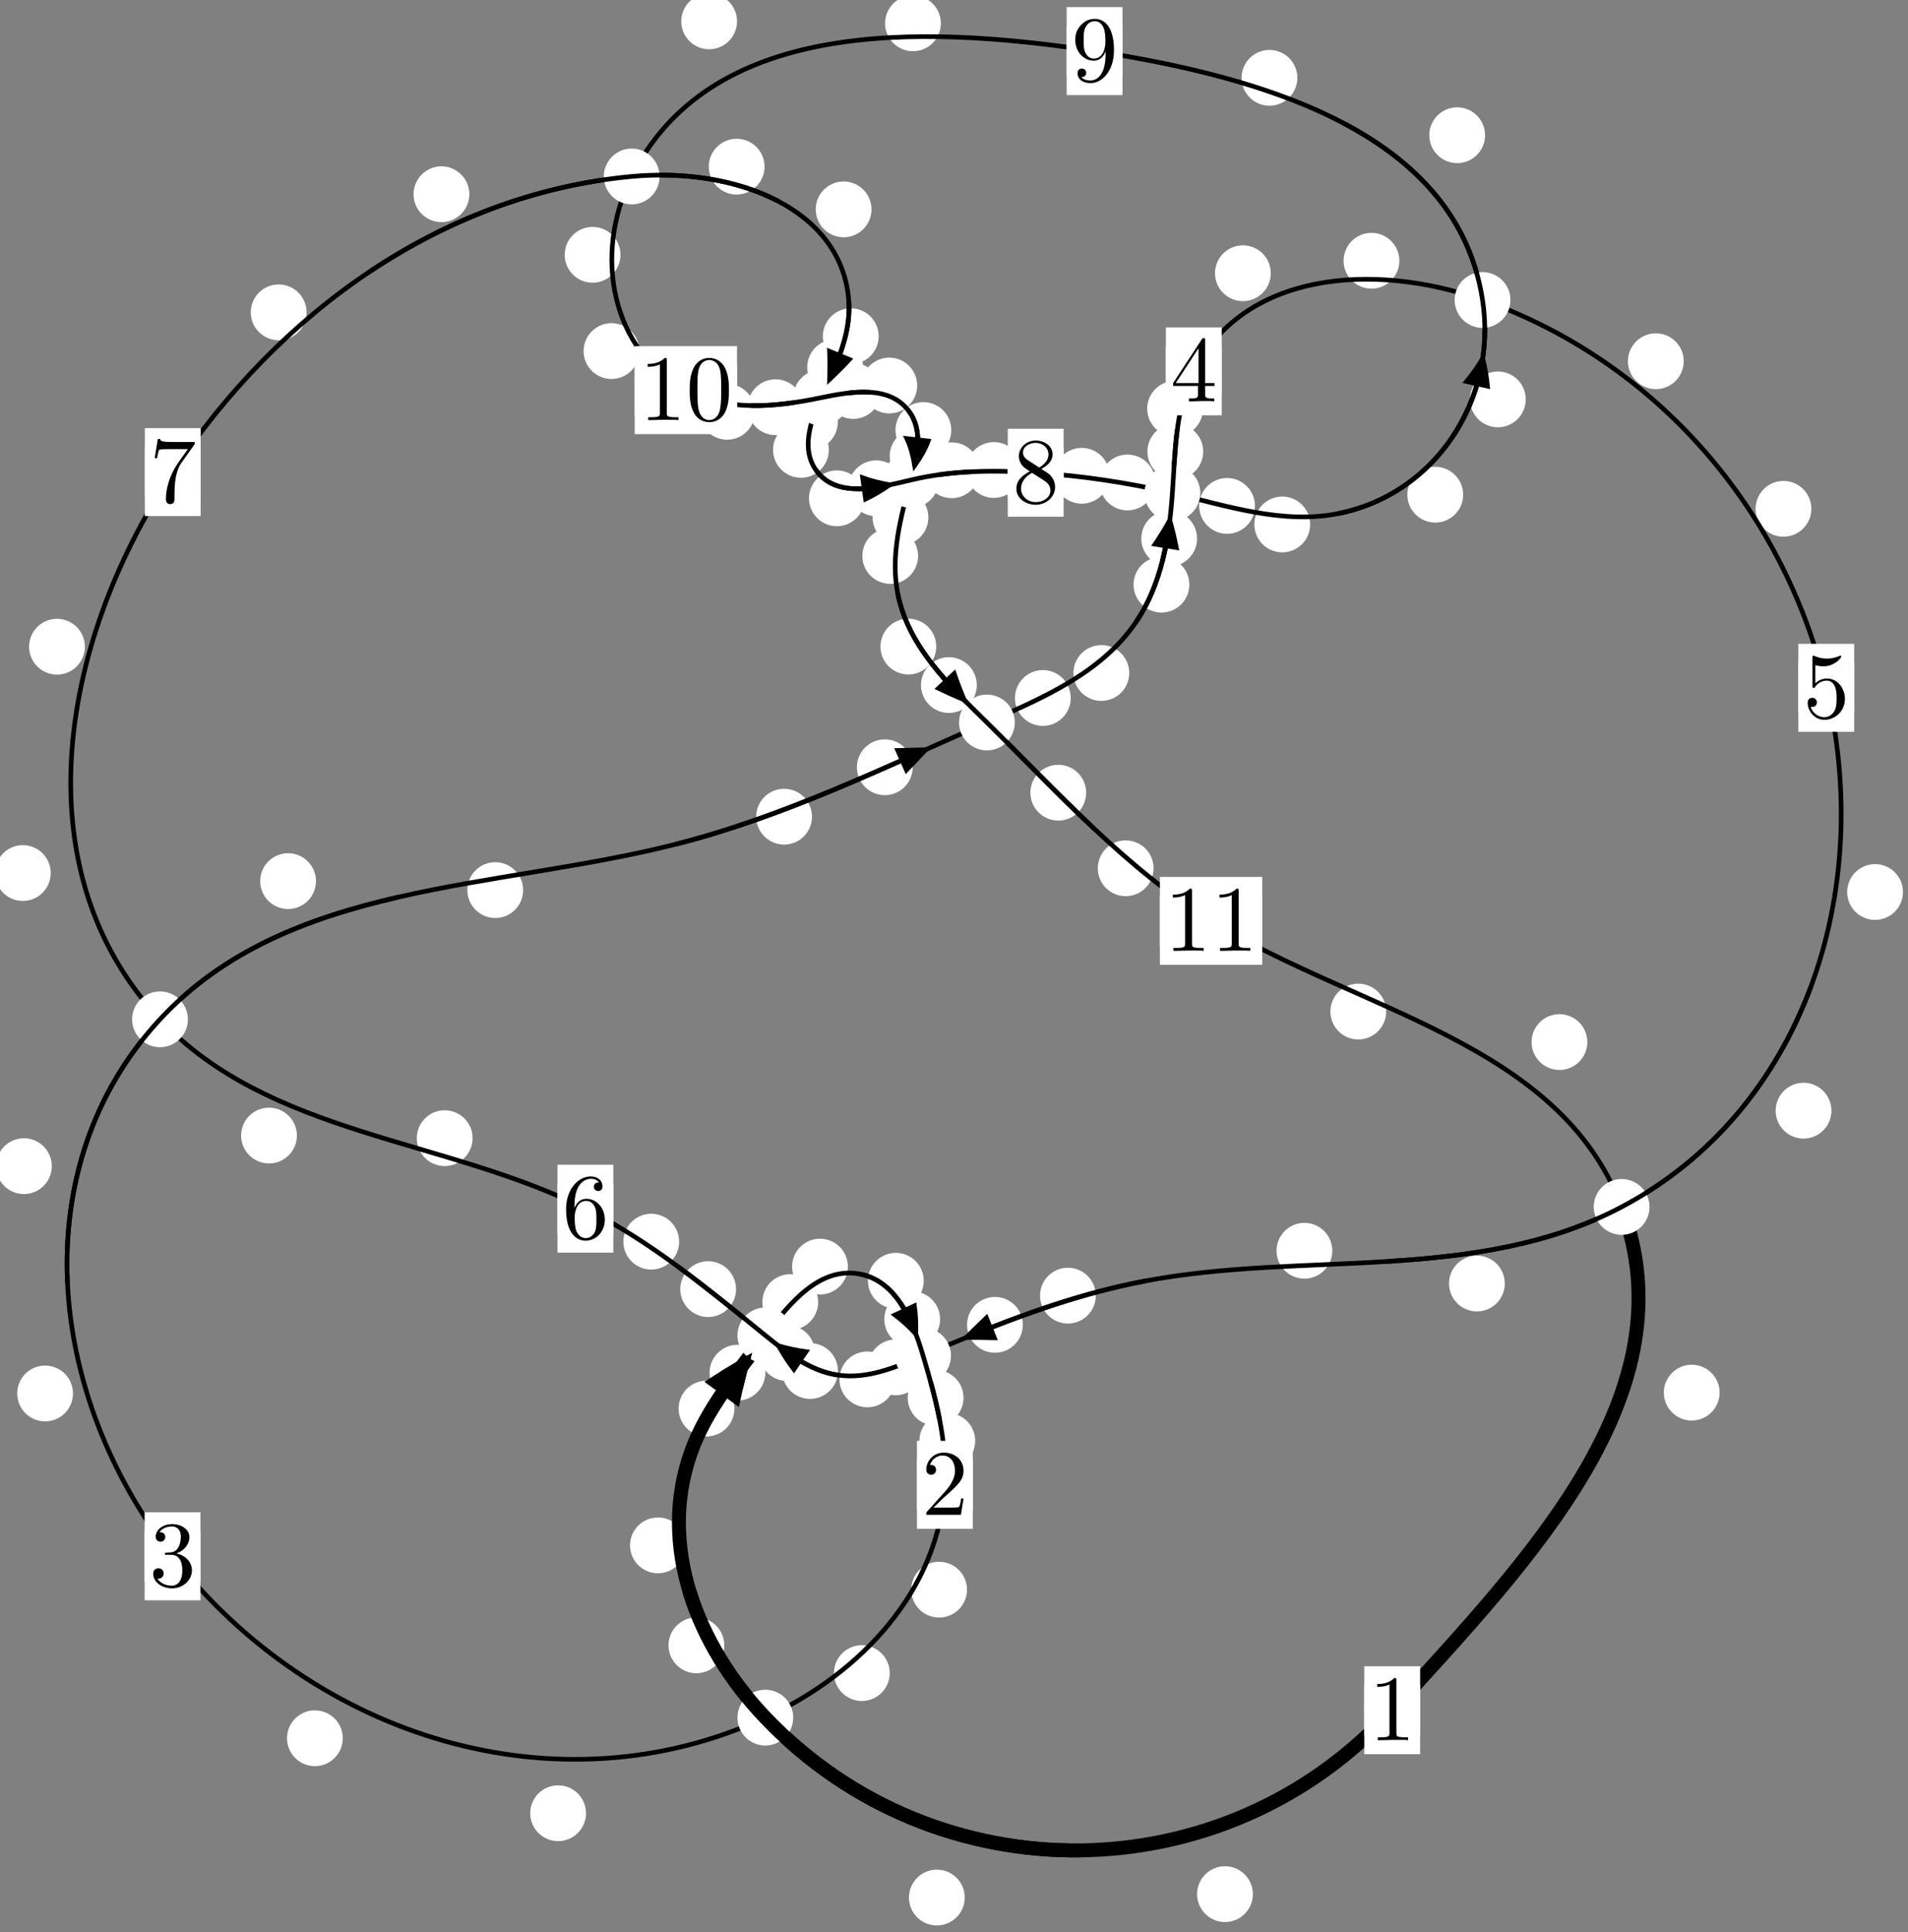 <?xml version="1.0"?>
<!-- Created by MetaPost 1.999 on 2021.07.06:0015 -->
<svg version="1.1" xmlns="http://www.w3.org/2000/svg" xmlns:xlink="http://www.w3.org/1999/xlink" width="204.429" height="206.963" viewBox="0 0 204.429 206.963">
<rect x="0" y="0" width="204.429" height="206.963" fill="#808080" stroke="none"/>
<!-- Original BoundingBox: -82.540497 -22.262283 121.888870 184.700928 -->
  <defs>
    <g transform="scale(0.01,0.01)" id="GLYPHcmr10_48">
      <path style="fill-rule: evenodd;" d="M460 -320C460 -400,455 -480,420 -554C374 -650,292 -666,250 -666C190 -666,117 -640,76 -547C44 -478,39 -400,39 -320C39 -245,43 -155,84 -79C127 2,200 22,249 22C303 22,379 1,423 -94C455 -163,460 -241,460 -320M249 -0C210 -0,151 -25,133 -121C122 -181,122 -273,122 -332C122 -396,122 -462,130 -516C149 -635,224 -644,249 -644C282 -644,348 -626,367 -527C377 -471,377 -395,377 -332C377 -257,377 -189,366 -125C351 -30,294 -0,249 -0"></path>
    </g>
    <g transform="scale(0.01,0.01)" id="GLYPHcmr10_49">
      <path style="fill-rule: evenodd;" d="M294 -640C294 -664,294 -666,271 -666C209 -602,121 -602,89 -602L89 -571C109 -571,168 -571,220 -597L220 -79C220 -43,217 -31,127 -31L95 -31L95 -0L257 -0L130 -3L217 -3L257 -3L297 -3L384 -3L419 -0L419 -31L387 -31C297 -31,294 -42,294 -79"></path>
    </g>
    <g transform="scale(0.01,0.01)" id="GLYPHcmr10_50">
      <path style="fill-rule: evenodd;" d="M127 -77L233 -180C389 -318,449 -372,449 -472C449 -586,359 -666,237 -666C124 -666,50 -574,50 -485C50 -429,100 -429,103 -429C120 -429,155 -441,155 -482C155 -508,137 -534,102 -534C94 -534,92 -534,89 -533C112 -598,166 -635,224 -635C315 -635,358 -554,358 -472C358 -392,308 -313,253 -251L61 -37C50 -26,50 -24,50 -0L421 -0L449 -174L424 -174C419 -144,412 -100,402 -85C395 -77,329 -77,307 -77"></path>
    </g>
    <g transform="scale(0.01,0.01)" id="GLYPHcmr10_51">
      <path style="fill-rule: evenodd;" d="M290 -352C372 -379,430 -449,430 -528C430 -610,342 -666,246 -666C145 -666,69 -606,69 -530C69 -497,91 -478,120 -478C151 -478,171 -500,171 -529C171 -579,124 -579,109 -579C140 -628,206 -641,242 -641C283 -641,338 -619,338 -529C338 -517,336 -459,310 -415C280 -367,246 -364,221 -363C213 -362,189 -360,182 -360C174 -359,167 -358,167 -348C167 -337,174 -337,191 -337L235 -337C317 -337,354 -269,354 -171C354 -35,285 -6,241 -6C198 -6,123 -23,88 -82C123 -77,154 -99,154 -137C154 -173,127 -193,98 -193C74 -193,42 -179,42 -135C42 -44,135 22,244 22C366 22,457 -69,457 -171C457 -253,394 -331,290 -352"></path>
    </g>
    <g transform="scale(0.01,0.01)" id="GLYPHcmr10_52">
      <path style="fill-rule: evenodd;" d="M294 -165L294 -78C294 -42,292 -31,218 -31L197 -31L197 -0L332 -0L238 -3L290 -3L332 -3L374 -3L427 -3L468 -0L468 -31L447 -31C373 -31,371 -42,371 -78L371 -165L471 -165L471 -196L371 -196L371 -651C371 -671,371 -677,355 -677C346 -677,343 -677,335 -665L28 -196L28 -165M300 -196L56 -196L300 -569"></path>
    </g>
    <g transform="scale(0.01,0.01)" id="GLYPHcmr10_53">
      <path style="fill-rule: evenodd;" d="M449 -201C449 -320,367 -420,259 -420C211 -420,168 -404,132 -369L132 -564C152 -558,185 -551,217 -551C340 -551,410 -642,410 -655C410 -661,407 -666,400 -666C399 -666,397 -666,392 -663C372 -654,323 -634,256 -634C216 -634,170 -641,123 -662C115 -665,113 -665,111 -665C101 -665,101 -657,101 -641L101 -345C101 -327,101 -319,115 -319C122 -319,124 -322,128 -328C139 -344,176 -398,257 -398C309 -398,334 -352,342 -334C358 -297,360 -258,360 -208C360 -173,360 -113,336 -71C312 -32,275 -6,229 -6C156 -6,99 -59,82 -118C85 -117,88 -116,99 -116C132 -116,149 -141,149 -165C149 -189,132 -214,99 -214C85 -214,50 -207,50 -161C50 -75,119 22,231 22C347 22,449 -74,449 -201"></path>
    </g>
    <g transform="scale(0.01,0.01)" id="GLYPHcmr10_54">
      <path style="fill-rule: evenodd;" d="M132 -328L132 -352C132 -605,256 -641,307 -641C331 -641,373 -635,395 -601C380 -601,340 -601,340 -556C340 -525,364 -510,386 -510C402 -510,432 -519,432 -558C432 -618,388 -666,305 -666C177 -666,42 -537,42 -316C42 -49,158 22,251 22C362 22,457 -72,457 -204C457 -331,368 -427,257 -427C189 -427,152 -376,132 -328M251 -6C188 -6,158 -66,152 -81C134 -128,134 -208,134 -226C134 -304,166 -404,256 -404C272 -404,318 -404,349 -342C367 -305,367 -254,367 -205C367 -157,367 -107,350 -71C320 -11,274 -6,251 -6"></path>
    </g>
    <g transform="scale(0.01,0.01)" id="GLYPHcmr10_55">
      <path style="fill-rule: evenodd;" d="M476 -609C485 -621,485 -623,485 -644L242 -644C120 -644,118 -657,114 -676L89 -676L56 -470L81 -470C84 -486,93 -549,106 -561C113 -567,191 -567,204 -567L411 -567C400 -551,321 -442,299 -409C209 -274,176 -135,176 -33C176 -23,176 22,222 22C268 22,268 -23,268 -33L268 -84C268 -139,271 -194,279 -248C283 -271,297 -357,341 -419"></path>
    </g>
    <g transform="scale(0.01,0.01)" id="GLYPHcmr10_56">
      <path style="fill-rule: evenodd;" d="M163 -457C117 -487,113 -521,113 -538C113 -599,178 -641,249 -641C322 -641,386 -589,386 -517C386 -460,347 -412,287 -377M309 -362C381 -399,430 -451,430 -517C430 -609,341 -666,250 -666C150 -666,69 -592,69 -499C69 -481,71 -436,113 -389C124 -377,161 -352,186 -335C128 -306,42 -250,42 -151C42 -45,144 22,249 22C362 22,457 -61,457 -168C457 -204,446 -249,408 -291C389 -312,373 -322,309 -362M209 -320L332 -242C360 -223,407 -193,407 -132C407 -58,332 -6,250 -6C164 -6,92 -68,92 -151C92 -209,124 -273,209 -320"></path>
    </g>
    <g transform="scale(0.01,0.01)" id="GLYPHcmr10_57">
      <path style="fill-rule: evenodd;" d="M367 -318L367 -286C367 -52,263 -6,205 -6C188 -6,134 -8,107 -42C151 -42,159 -71,159 -88C159 -119,135 -134,113 -134C97 -134,67 -125,67 -86C67 -19,121 22,206 22C335 22,457 -114,457 -329C457 -598,342 -666,253 -666C198 -666,149 -648,106 -603C65 -558,42 -516,42 -441C42 -316,130 -218,242 -218C303 -218,344 -260,367 -318M243 -241C227 -241,181 -241,150 -304C132 -341,132 -391,132 -440C132 -494,132 -541,153 -578C180 -628,218 -641,253 -641C299 -641,332 -607,349 -562C361 -530,365 -467,365 -421C365 -338,331 -241,243 -241"></path>
    </g>
  </defs>
  <path d="M134.236 202.909C134.236 202.116,133.921 201.356,133.36 200.796C132.8 200.235,132.04 199.92,131.247 199.92C130.454 199.92,129.694 200.235,129.134 200.796C128.573 201.356,128.258 202.116,128.258 202.909C128.258 203.702,128.573 204.462,129.134 205.022C129.694 205.583,130.454 205.898,131.247 205.898C132.04 205.898,132.8 205.583,133.36 205.022C133.921 204.462,134.236 203.702,134.236 202.909Z" style="fill: rgb(100%,100%,100%);stroke: none;"></path>
  <path d="M152.153 183.207C152.153 182.414,151.838 181.654,151.277 181.093C150.717 180.533,149.957 180.218,149.164 180.218C148.371 180.218,147.611 180.533,147.051 181.093C146.49 181.654,146.175 182.414,146.175 183.207C146.175 183.999,146.49 184.759,147.051 185.32C147.611 185.88,148.371 186.195,149.164 186.195C149.957 186.195,150.717 185.88,151.277 185.32C151.838 184.759,152.153 183.999,152.153 183.207Z" style="fill: rgb(100%,100%,100%);stroke: none;"></path>
  <path d="M77.603 176.254C77.603 175.461,77.288 174.701,76.727 174.141C76.167 173.58,75.407 173.265,74.614 173.265C73.821 173.265,73.061 173.58,72.501 174.141C71.94 174.701,71.625 175.461,71.625 176.254C71.625 177.047,71.94 177.807,72.501 178.367C73.061 178.928,73.821 179.243,74.614 179.243C75.407 179.243,76.167 178.928,76.727 178.367C77.288 177.807,77.603 177.047,77.603 176.254Z" style="fill: rgb(100%,100%,100%);stroke: none;"></path>
  <path d="M103.366 203.274C103.366 202.481,103.051 201.721,102.491 201.16C101.93 200.6,101.17 200.285,100.377 200.285C99.585 200.285,98.825 200.6,98.264 201.16C97.704 201.721,97.389 202.481,97.389 203.274C97.389 204.066,97.704 204.826,98.264 205.387C98.825 205.947,99.585 206.262,100.377 206.262C101.17 206.262,101.93 205.947,102.491 205.387C103.051 204.826,103.366 204.066,103.366 203.274Z" style="fill: rgb(100%,100%,100%);stroke: none;"></path>
  <path d="M78.686 150.893C78.686 150.1,78.371 149.34,77.811 148.78C77.251 148.219,76.49 147.904,75.698 147.904C74.905 147.904,74.145 148.219,73.584 148.78C73.024 149.34,72.709 150.1,72.709 150.893C72.709 151.686,73.024 152.446,73.584 153.006C74.145 153.567,74.905 153.882,75.698 153.882C76.49 153.882,77.251 153.567,77.811 153.006C78.371 152.446,78.686 151.686,78.686 150.893Z" style="fill: rgb(100%,100%,100%);stroke: none;"></path>
  <path d="M73.48 165.547C73.48 164.755,73.165 163.994,72.605 163.434C72.044 162.873,71.284 162.558,70.491 162.558C69.699 162.558,68.938 162.873,68.378 163.434C67.817 163.994,67.503 164.755,67.503 165.547C67.503 166.34,67.817 167.1,68.378 167.661C68.938 168.221,69.699 168.536,70.491 168.536C71.284 168.536,72.044 168.221,72.605 167.661C73.165 167.1,73.48 166.34,73.48 165.547Z" style="fill: rgb(100%,100%,100%);stroke: none;"></path>
  <path d="M87.659 139.484C87.659 138.691,87.344 137.931,86.784 137.37C86.223 136.81,85.463 136.495,84.67 136.495C83.878 136.495,83.117 136.81,82.557 137.37C81.997 137.931,81.682 138.691,81.682 139.484C81.682 140.276,81.997 141.036,82.557 141.597C83.117 142.157,83.878 142.472,84.67 142.472C85.463 142.472,86.223 142.157,86.784 141.597C87.344 141.036,87.659 140.276,87.659 139.484Z" style="fill: rgb(100%,100%,100%);stroke: none;"></path>
  <path d="M82.004 147.048C82.004 146.255,81.69 145.495,81.129 144.935C80.569 144.374,79.808 144.059,79.016 144.059C78.223 144.059,77.463 144.374,76.902 144.935C76.342 145.495,76.027 146.255,76.027 147.048C76.027 147.841,76.342 148.601,76.902 149.161C77.463 149.722,78.223 150.037,79.016 150.037C79.808 150.037,80.569 149.722,81.129 149.161C81.69 148.601,82.004 147.841,82.004 147.048Z" style="fill: rgb(100%,100%,100%);stroke: none;"></path>
  <path d="M98.971 137.201C98.971 136.408,98.656 135.648,98.096 135.088C97.535 134.527,96.775 134.212,95.982 134.212C95.19 134.212,94.43 134.527,93.869 135.088C93.309 135.648,92.994 136.408,92.994 137.201C92.994 137.994,93.309 138.754,93.869 139.314C94.43 139.875,95.19 140.19,95.982 140.19C96.775 140.19,97.535 139.875,98.096 139.314C98.656 138.754,98.971 137.994,98.971 137.201Z" style="fill: rgb(100%,100%,100%);stroke: none;"></path>
  <path d="M90.845 135.684C90.845 134.892,90.53 134.132,89.969 133.571C89.409 133.011,88.649 132.696,87.856 132.696C87.063 132.696,86.303 133.011,85.743 133.571C85.182 134.132,84.867 134.892,84.867 135.684C84.867 136.477,85.182 137.237,85.743 137.798C86.303 138.358,87.063 138.673,87.856 138.673C88.649 138.673,89.409 138.358,89.969 137.798C90.53 137.237,90.845 136.477,90.845 135.684Z" style="fill: rgb(100%,100%,100%);stroke: none;"></path>
  <path d="M103.235 149.738C103.235 148.945,102.92 148.185,102.359 147.625C101.799 147.064,101.039 146.749,100.246 146.749C99.453 146.749,98.693 147.064,98.133 147.625C97.572 148.185,97.257 148.945,97.257 149.738C97.257 150.531,97.572 151.291,98.133 151.851C98.693 152.412,99.453 152.727,100.246 152.727C101.039 152.727,101.799 152.412,102.359 151.851C102.92 151.291,103.235 150.531,103.235 149.738Z" style="fill: rgb(100%,100%,100%);stroke: none;"></path>
  <path d="M100.725 141.317C100.725 140.525,100.41 139.765,99.85 139.204C99.289 138.644,98.529 138.329,97.736 138.329C96.944 138.329,96.183 138.644,95.623 139.204C95.062 139.765,94.747 140.525,94.747 141.317C94.747 142.11,95.062 142.87,95.623 143.431C96.183 143.991,96.944 144.306,97.736 144.306C98.529 144.306,99.289 143.991,99.85 143.431C100.41 142.87,100.725 142.11,100.725 141.317Z" style="fill: rgb(100%,100%,100%);stroke: none;"></path>
  <path d="M103.607 170.292C103.607 169.499,103.292 168.739,102.732 168.178C102.171 167.618,101.411 167.303,100.618 167.303C99.826 167.303,99.065 167.618,98.505 168.178C97.945 168.739,97.63 169.499,97.63 170.292C97.63 171.084,97.945 171.844,98.505 172.405C99.065 172.965,99.826 173.28,100.618 173.28C101.411 173.28,102.171 172.965,102.732 172.405C103.292 171.844,103.607 171.084,103.607 170.292Z" style="fill: rgb(100%,100%,100%);stroke: none;"></path>
  <path d="M104.484 154.348C104.484 153.555,104.169 152.795,103.609 152.235C103.048 151.674,102.288 151.359,101.495 151.359C100.703 151.359,99.942 151.674,99.382 152.235C98.822 152.795,98.507 153.555,98.507 154.348C98.507 155.141,98.822 155.901,99.382 156.461C99.942 157.022,100.703 157.337,101.495 157.337C102.288 157.337,103.048 157.022,103.609 156.461C104.169 155.901,104.484 155.141,104.484 154.348Z" style="fill: rgb(100%,100%,100%);stroke: none;"></path>
  <path d="M62.787 194.242C62.787 193.449,62.472 192.689,61.911 192.129C61.351 191.568,60.591 191.253,59.798 191.253C59.005 191.253,58.245 191.568,57.685 192.129C57.124 192.689,56.809 193.449,56.809 194.242C56.809 195.035,57.124 195.795,57.685 196.355C58.245 196.916,59.005 197.231,59.798 197.231C60.591 197.231,61.351 196.916,61.911 196.355C62.472 195.795,62.787 195.035,62.787 194.242Z" style="fill: rgb(100%,100%,100%);stroke: none;"></path>
  <path d="M95.329 179.23C95.329 178.437,95.014 177.677,94.453 177.117C93.893 176.556,93.133 176.241,92.34 176.241C91.547 176.241,90.787 176.556,90.227 177.117C89.666 177.677,89.351 178.437,89.351 179.23C89.351 180.023,89.666 180.783,90.227 181.343C90.787 181.904,91.547 182.219,92.34 182.219C93.133 182.219,93.893 181.904,94.453 181.343C95.014 180.783,95.329 180.023,95.329 179.23Z" style="fill: rgb(100%,100%,100%);stroke: none;"></path>
  <path d="M7.82 149.275C7.82 148.482,7.506 147.722,6.945 147.161C6.385 146.601,5.624 146.286,4.832 146.286C4.039 146.286,3.279 146.601,2.718 147.161C2.158 147.722,1.843 148.482,1.843 149.275C1.843 150.067,2.158 150.827,2.718 151.388C3.279 151.948,4.039 152.263,4.832 152.263C5.624 152.263,6.385 151.948,6.945 151.388C7.506 150.827,7.82 150.067,7.82 149.275Z" style="fill: rgb(100%,100%,100%);stroke: none;"></path>
  <path d="M36.727 186.208C36.727 185.416,36.412 184.656,35.852 184.095C35.292 183.535,34.531 183.22,33.739 183.22C32.946 183.22,32.186 183.535,31.625 184.095C31.065 184.656,30.75 185.416,30.75 186.208C30.75 187.001,31.065 187.761,31.625 188.322C32.186 188.882,32.946 189.197,33.739 189.197C34.531 189.197,35.292 188.882,35.852 188.322C36.412 187.761,36.727 187.001,36.727 186.208Z" style="fill: rgb(100%,100%,100%);stroke: none;"></path>
  <path d="M33.854 94.39C33.854 93.597,33.539 92.837,32.978 92.276C32.418 91.716,31.658 91.401,30.865 91.401C30.072 91.401,29.312 91.716,28.752 92.276C28.191 92.837,27.876 93.597,27.876 94.39C27.876 95.182,28.191 95.943,28.752 96.503C29.312 97.063,30.072 97.378,30.865 97.378C31.658 97.378,32.418 97.063,32.978 96.503C33.539 95.943,33.854 95.182,33.854 94.39Z" style="fill: rgb(100%,100%,100%);stroke: none;"></path>
  <path d="M5.551 124.924C5.551 124.131,5.236 123.371,4.676 122.811C4.115 122.25,3.355 121.935,2.562 121.935C1.77 121.935,1.009 122.25,0.449 122.811C-0.112 123.371,-0.426 124.131,-0.426 124.924C-0.426 125.717,-0.112 126.477,0.449 127.037C1.009 127.598,1.77 127.913,2.562 127.913C3.355 127.913,4.115 127.598,4.676 127.037C5.236 126.477,5.551 125.717,5.551 124.924Z" style="fill: rgb(100%,100%,100%);stroke: none;"></path>
  <path d="M86.999 87.488C86.999 86.696,86.684 85.936,86.124 85.375C85.563 84.815,84.803 84.5,84.01 84.5C83.218 84.5,82.457 84.815,81.897 85.375C81.337 85.936,81.022 86.696,81.022 87.488C81.022 88.281,81.337 89.041,81.897 89.602C82.457 90.162,83.218 90.477,84.01 90.477C84.803 90.477,85.563 90.162,86.124 89.602C86.684 89.041,86.999 88.281,86.999 87.488Z" style="fill: rgb(100%,100%,100%);stroke: none;"></path>
  <path d="M56.052 95.353C56.052 94.56,55.737 93.8,55.176 93.24C54.616 92.679,53.856 92.364,53.063 92.364C52.27 92.364,51.51 92.679,50.95 93.24C50.389 93.8,50.074 94.56,50.074 95.353C50.074 96.146,50.389 96.906,50.95 97.466C51.51 98.027,52.27 98.342,53.063 98.342C53.856 98.342,54.616 98.027,55.176 97.466C55.737 96.906,56.052 96.146,56.052 95.353Z" style="fill: rgb(100%,100%,100%);stroke: none;"></path>
  <path d="M114.722 74.771C114.722 73.978,114.408 73.218,113.847 72.657C113.287 72.097,112.526 71.782,111.734 71.782C110.941 71.782,110.181 72.097,109.62 72.657C109.06 73.218,108.745 73.978,108.745 74.771C108.745 75.563,109.06 76.323,109.62 76.884C110.181 77.444,110.941 77.759,111.734 77.759C112.526 77.759,113.287 77.444,113.847 76.884C114.408 76.323,114.722 75.563,114.722 74.771Z" style="fill: rgb(100%,100%,100%);stroke: none;"></path>
  <path d="M97.788 82.192C97.788 81.4,97.473 80.639,96.913 80.079C96.352 79.519,95.592 79.204,94.799 79.204C94.007 79.204,93.247 79.519,92.686 80.079C92.126 80.639,91.811 81.4,91.811 82.192C91.811 82.985,92.126 83.745,92.686 84.306C93.247 84.866,94.007 85.181,94.799 85.181C95.592 85.181,96.352 84.866,96.913 84.306C97.473 83.745,97.788 82.985,97.788 82.192Z" style="fill: rgb(100%,100%,100%);stroke: none;"></path>
  <path d="M127.431 62.629C127.431 61.837,127.116 61.076,126.555 60.516C125.995 59.955,125.235 59.64,124.442 59.64C123.649 59.64,122.889 59.955,122.329 60.516C121.768 61.076,121.453 61.837,121.453 62.629C121.453 63.422,121.768 64.182,122.329 64.743C122.889 65.303,123.649 65.618,124.442 65.618C125.235 65.618,125.995 65.303,126.555 64.743C127.116 64.182,127.431 63.422,127.431 62.629Z" style="fill: rgb(100%,100%,100%);stroke: none;"></path>
  <path d="M120.99 72.095C120.99 71.302,120.675 70.542,120.114 69.981C119.554 69.421,118.794 69.106,118.001 69.106C117.208 69.106,116.448 69.421,115.888 69.981C115.327 70.542,115.012 71.302,115.012 72.095C115.012 72.887,115.327 73.648,115.888 74.208C116.448 74.769,117.208 75.084,118.001 75.084C118.794 75.084,119.554 74.769,120.114 74.208C120.675 73.648,120.99 72.887,120.99 72.095Z" style="fill: rgb(100%,100%,100%);stroke: none;"></path>
  <path d="M128.915 48.371C128.915 47.579,128.6 46.819,128.04 46.258C127.479 45.698,126.719 45.383,125.926 45.383C125.134 45.383,124.374 45.698,123.813 46.258C123.253 46.819,122.938 47.579,122.938 48.371C122.938 49.164,123.253 49.924,123.813 50.485C124.374 51.045,125.134 51.36,125.926 51.36C126.719 51.36,127.479 51.045,128.04 50.485C128.6 49.924,128.915 49.164,128.915 48.371Z" style="fill: rgb(100%,100%,100%);stroke: none;"></path>
  <path d="M128.259 57.691C128.259 56.898,127.944 56.138,127.384 55.578C126.823 55.017,126.063 54.702,125.27 54.702C124.478 54.702,123.718 55.017,123.157 55.578C122.597 56.138,122.282 56.898,122.282 57.691C122.282 58.484,122.597 59.244,123.157 59.804C123.718 60.365,124.478 60.68,125.27 60.68C126.063 60.68,126.823 60.365,127.384 59.804C127.944 59.244,128.259 58.484,128.259 57.691Z" style="fill: rgb(100%,100%,100%);stroke: none;"></path>
  <path d="M136.157 29.27C136.157 28.477,135.842 27.717,135.281 27.156C134.721 26.596,133.961 26.281,133.168 26.281C132.375 26.281,131.615 26.596,131.055 27.156C130.494 27.717,130.179 28.477,130.179 29.27C130.179 30.062,130.494 30.823,131.055 31.383C131.615 31.944,132.375 32.259,133.168 32.259C133.961 32.259,134.721 31.944,135.281 31.383C135.842 30.823,136.157 30.062,136.157 29.27Z" style="fill: rgb(100%,100%,100%);stroke: none;"></path>
  <path d="M128.893 43.782C128.893 42.989,128.578 42.229,128.017 41.668C127.457 41.108,126.697 40.793,125.904 40.793C125.111 40.793,124.351 41.108,123.791 41.668C123.23 42.229,122.915 42.989,122.915 43.782C122.915 44.574,123.23 45.334,123.791 45.895C124.351 46.455,125.111 46.77,125.904 46.77C126.697 46.77,127.457 46.455,128.017 45.895C128.578 45.334,128.893 44.574,128.893 43.782Z" style="fill: rgb(100%,100%,100%);stroke: none;"></path>
  <path d="M180.401 38.696C180.401 37.903,180.086 37.143,179.525 36.583C178.965 36.022,178.205 35.707,177.412 35.707C176.619 35.707,175.859 36.022,175.299 36.583C174.738 37.143,174.423 37.903,174.423 38.696C174.423 39.489,174.738 40.249,175.299 40.809C175.859 41.37,176.619 41.685,177.412 41.685C178.205 41.685,178.965 41.37,179.525 40.809C180.086 40.249,180.401 39.489,180.401 38.696Z" style="fill: rgb(100%,100%,100%);stroke: none;"></path>
  <path d="M149.932 27.933C149.932 27.141,149.617 26.38,149.057 25.82C148.496 25.259,147.736 24.944,146.944 24.944C146.151 24.944,145.391 25.259,144.83 25.82C144.27 26.38,143.955 27.141,143.955 27.933C143.955 28.726,144.27 29.486,144.83 30.047C145.391 30.607,146.151 30.922,146.944 30.922C147.736 30.922,148.496 30.607,149.057 30.047C149.617 29.486,149.932 28.726,149.932 27.933Z" style="fill: rgb(100%,100%,100%);stroke: none;"></path>
  <path d="M203.889 95.556C203.889 94.763,203.574 94.003,203.013 93.443C202.453 92.882,201.693 92.567,200.9 92.567C200.107 92.567,199.347 92.882,198.787 93.443C198.226 94.003,197.911 94.763,197.911 95.556C197.911 96.349,198.226 97.109,198.787 97.669C199.347 98.23,200.107 98.545,200.9 98.545C201.693 98.545,202.453 98.23,203.013 97.669C203.574 97.109,203.889 96.349,203.889 95.556Z" style="fill: rgb(100%,100%,100%);stroke: none;"></path>
  <path d="M194.075 54.506C194.075 53.714,193.76 52.953,193.199 52.393C192.639 51.832,191.879 51.518,191.086 51.518C190.293 51.518,189.533 51.832,188.973 52.393C188.412 52.953,188.097 53.714,188.097 54.506C188.097 55.299,188.412 56.059,188.973 56.62C189.533 57.18,190.293 57.495,191.086 57.495C191.879 57.495,192.639 57.18,193.199 56.62C193.76 56.059,194.075 55.299,194.075 54.506Z" style="fill: rgb(100%,100%,100%);stroke: none;"></path>
  <path d="M161.228 137.496C161.228 136.704,160.913 135.943,160.353 135.383C159.792 134.822,159.032 134.508,158.239 134.508C157.447 134.508,156.686 134.822,156.126 135.383C155.565 135.943,155.25 136.704,155.25 137.496C155.25 138.289,155.565 139.049,156.126 139.61C156.686 140.17,157.447 140.485,158.239 140.485C159.032 140.485,159.792 140.17,160.353 139.61C160.913 139.049,161.228 138.289,161.228 137.496Z" style="fill: rgb(100%,100%,100%);stroke: none;"></path>
  <path d="M196.225 118.981C196.225 118.188,195.91 117.428,195.349 116.868C194.789 116.307,194.029 115.992,193.236 115.992C192.443 115.992,191.683 116.307,191.123 116.868C190.562 117.428,190.247 118.188,190.247 118.981C190.247 119.774,190.562 120.534,191.123 121.094C191.683 121.655,192.443 121.97,193.236 121.97C194.029 121.97,194.789 121.655,195.349 121.094C195.91 120.534,196.225 119.774,196.225 118.981Z" style="fill: rgb(100%,100%,100%);stroke: none;"></path>
  <path d="M117.408 138.795C117.408 138.002,117.093 137.242,116.532 136.681C115.972 136.121,115.212 135.806,114.419 135.806C113.626 135.806,112.866 136.121,112.306 136.681C111.745 137.242,111.43 138.002,111.43 138.795C111.43 139.587,111.745 140.348,112.306 140.908C112.866 141.469,113.626 141.784,114.419 141.784C115.212 141.784,115.972 141.469,116.532 140.908C117.093 140.348,117.408 139.587,117.408 138.795Z" style="fill: rgb(100%,100%,100%);stroke: none;"></path>
  <path d="M142.748 133.987C142.748 133.194,142.433 132.434,141.872 131.874C141.312 131.313,140.552 130.998,139.759 130.998C138.966 130.998,138.206 131.313,137.646 131.874C137.085 132.434,136.77 133.194,136.77 133.987C136.77 134.78,137.085 135.54,137.646 136.1C138.206 136.661,138.966 136.976,139.759 136.976C140.552 136.976,141.312 136.661,141.872 136.1C142.433 135.54,142.748 134.78,142.748 133.987Z" style="fill: rgb(100%,100%,100%);stroke: none;"></path>
  <path d="M98.963 146.475C98.963 145.683,98.648 144.923,98.088 144.362C97.527 143.802,96.767 143.487,95.975 143.487C95.182 143.487,94.422 143.802,93.861 144.362C93.301 144.923,92.986 145.683,92.986 146.475C92.986 147.268,93.301 148.028,93.861 148.589C94.422 149.149,95.182 149.464,95.975 149.464C96.767 149.464,97.527 149.149,98.088 148.589C98.648 148.028,98.963 147.268,98.963 146.475Z" style="fill: rgb(100%,100%,100%);stroke: none;"></path>
  <path d="M109.589 141.922C109.589 141.129,109.275 140.369,108.714 139.808C108.154 139.248,107.393 138.933,106.601 138.933C105.808 138.933,105.048 139.248,104.487 139.808C103.927 140.369,103.612 141.129,103.612 141.922C103.612 142.714,103.927 143.474,104.487 144.035C105.048 144.595,105.808 144.91,106.601 144.91C107.393 144.91,108.154 144.595,108.714 144.035C109.275 143.474,109.589 142.714,109.589 141.922Z" style="fill: rgb(100%,100%,100%);stroke: none;"></path>
  <path d="M89.781 146.868C89.781 146.076,89.466 145.316,88.905 144.755C88.345 144.195,87.585 143.88,86.792 143.88C85.999 143.88,85.239 144.195,84.679 144.755C84.118 145.316,83.803 146.076,83.803 146.868C83.803 147.661,84.118 148.421,84.679 148.982C85.239 149.542,85.999 149.857,86.792 149.857C87.585 149.857,88.345 149.542,88.905 148.982C89.466 148.421,89.781 147.661,89.781 146.868Z" style="fill: rgb(100%,100%,100%);stroke: none;"></path>
  <path d="M95.921 147.766C95.921 146.974,95.606 146.214,95.046 145.653C94.485 145.093,93.725 144.778,92.932 144.778C92.14 144.778,91.38 145.093,90.819 145.653C90.259 146.214,89.944 146.974,89.944 147.766C89.944 148.559,90.259 149.319,90.819 149.88C91.38 150.44,92.14 150.755,92.932 150.755C93.725 150.755,94.485 150.44,95.046 149.88C95.606 149.319,95.921 148.559,95.921 147.766Z" style="fill: rgb(100%,100%,100%);stroke: none;"></path>
  <path d="M78.862 138.097C78.862 137.304,78.547 136.544,77.987 135.984C77.426 135.423,76.666 135.108,75.873 135.108C75.081 135.108,74.32 135.423,73.76 135.984C73.2 136.544,72.885 137.304,72.885 138.097C72.885 138.89,73.2 139.65,73.76 140.21C74.32 140.771,75.081 141.086,75.873 141.086C76.666 141.086,77.426 140.771,77.987 140.21C78.547 139.65,78.862 138.89,78.862 138.097Z" style="fill: rgb(100%,100%,100%);stroke: none;"></path>
  <path d="M87.328 144.949C87.328 144.157,87.013 143.397,86.453 142.836C85.892 142.276,85.132 141.961,84.34 141.961C83.547 141.961,82.787 142.276,82.226 142.836C81.666 143.397,81.351 144.157,81.351 144.949C81.351 145.742,81.666 146.502,82.226 147.063C82.787 147.623,83.547 147.938,84.34 147.938C85.132 147.938,85.892 147.623,86.453 147.063C87.013 146.502,87.328 145.742,87.328 144.949Z" style="fill: rgb(100%,100%,100%);stroke: none;"></path>
  <path d="M50.635 121.925C50.635 121.132,50.32 120.372,49.76 119.812C49.199 119.251,48.439 118.936,47.646 118.936C46.854 118.936,46.093 119.251,45.533 119.812C44.972 120.372,44.658 121.132,44.658 121.925C44.658 122.718,44.972 123.478,45.533 124.038C46.093 124.599,46.854 124.914,47.646 124.914C48.439 124.914,49.199 124.599,49.76 124.038C50.32 123.478,50.635 122.718,50.635 121.925Z" style="fill: rgb(100%,100%,100%);stroke: none;"></path>
  <path d="M72.766 133.012C72.766 132.219,72.451 131.459,71.891 130.899C71.33 130.338,70.57 130.023,69.777 130.023C68.985 130.023,68.224 130.338,67.664 130.899C67.103 131.459,66.789 132.219,66.789 133.012C66.789 133.805,67.103 134.565,67.664 135.125C68.224 135.686,68.985 136.001,69.777 136.001C70.57 136.001,71.33 135.686,71.891 135.125C72.451 134.565,72.766 133.805,72.766 133.012Z" style="fill: rgb(100%,100%,100%);stroke: none;"></path>
  <path d="M5.437 93.526C5.437 92.733,5.122 91.973,4.562 91.413C4.001 90.852,3.241 90.537,2.448 90.537C1.656 90.537,0.895 90.852,0.335 91.413C-0.226 91.973,-0.54 92.733,-0.54 93.526C-0.54 94.319,-0.226 95.079,0.335 95.639C0.895 96.2,1.656 96.515,2.448 96.515C3.241 96.515,4.001 96.2,4.562 95.639C5.122 95.079,5.437 94.319,5.437 93.526Z" style="fill: rgb(100%,100%,100%);stroke: none;"></path>
  <path d="M31.81 121.646C31.81 120.854,31.495 120.094,30.935 119.533C30.375 118.973,29.614 118.658,28.822 118.658C28.029 118.658,27.269 118.973,26.708 119.533C26.148 120.094,25.833 120.854,25.833 121.646C25.833 122.439,26.148 123.199,26.708 123.76C27.269 124.32,28.029 124.635,28.822 124.635C29.614 124.635,30.375 124.32,30.935 123.76C31.495 123.199,31.81 122.439,31.81 121.646Z" style="fill: rgb(100%,100%,100%);stroke: none;"></path>
  <path d="M32.846 33.46C32.846 32.667,32.531 31.907,31.971 31.346C31.41 30.786,30.65 30.471,29.857 30.471C29.065 30.471,28.305 30.786,27.744 31.346C27.184 31.907,26.869 32.667,26.869 33.46C26.869 34.252,27.184 35.013,27.744 35.573C28.305 36.134,29.065 36.449,29.857 36.449C30.65 36.449,31.41 36.134,31.971 35.573C32.531 35.013,32.846 34.252,32.846 33.46Z" style="fill: rgb(100%,100%,100%);stroke: none;"></path>
  <path d="M9.094 69.277C9.094 68.484,8.78 67.724,8.219 67.163C7.659 66.603,6.898 66.288,6.106 66.288C5.313 66.288,4.553 66.603,3.992 67.163C3.432 67.724,3.117 68.484,3.117 69.277C3.117 70.069,3.432 70.83,3.992 71.39C4.553 71.951,5.313 72.265,6.106 72.265C6.898 72.265,7.659 71.951,8.219 71.39C8.78 70.83,9.094 70.069,9.094 69.277Z" style="fill: rgb(100%,100%,100%);stroke: none;"></path>
  <path d="M81.917 17.854C81.917 17.061,81.602 16.301,81.042 15.74C80.481 15.18,79.721 14.865,78.928 14.865C78.136 14.865,77.375 15.18,76.815 15.74C76.254 16.301,75.939 17.061,75.939 17.854C75.939 18.646,76.254 19.407,76.815 19.967C77.375 20.527,78.136 20.842,78.928 20.842C79.721 20.842,80.481 20.527,81.042 19.967C81.602 19.407,81.917 18.646,81.917 17.854Z" style="fill: rgb(100%,100%,100%);stroke: none;"></path>
  <path d="M50.285 20.807C50.285 20.015,49.97 19.255,49.41 18.694C48.849 18.134,48.089 17.819,47.297 17.819C46.504 17.819,45.744 18.134,45.183 18.694C44.623 19.255,44.308 20.015,44.308 20.807C44.308 21.6,44.623 22.36,45.183 22.921C45.744 23.481,46.504 23.796,47.297 23.796C48.089 23.796,48.849 23.481,49.41 22.921C49.97 22.36,50.285 21.6,50.285 20.807Z" style="fill: rgb(100%,100%,100%);stroke: none;"></path>
  <path d="M94.144 36.018C94.144 35.225,93.829 34.465,93.269 33.905C92.708 33.344,91.948 33.029,91.156 33.029C90.363 33.029,89.603 33.344,89.042 33.905C88.482 34.465,88.167 35.225,88.167 36.018C88.167 36.811,88.482 37.571,89.042 38.131C89.603 38.692,90.363 39.007,91.156 39.007C91.948 39.007,92.708 38.692,93.269 38.131C93.829 37.571,94.144 36.811,94.144 36.018Z" style="fill: rgb(100%,100%,100%);stroke: none;"></path>
  <path d="M93.375 22.428C93.375 21.635,93.06 20.875,92.5 20.315C91.939 19.754,91.179 19.439,90.387 19.439C89.594 19.439,88.834 19.754,88.273 20.315C87.713 20.875,87.398 21.635,87.398 22.428C87.398 23.221,87.713 23.981,88.273 24.541C88.834 25.102,89.594 25.417,90.387 25.417C91.179 25.417,91.939 25.102,92.5 24.541C93.06 23.981,93.375 23.221,93.375 22.428Z" style="fill: rgb(100%,100%,100%);stroke: none;"></path>
  <path d="M89.768 45.206C89.768 44.413,89.453 43.653,88.892 43.093C88.332 42.532,87.572 42.217,86.779 42.217C85.986 42.217,85.226 42.532,84.666 43.093C84.105 43.653,83.79 44.413,83.79 45.206C83.79 45.999,84.105 46.759,84.666 47.319C85.226 47.88,85.986 48.195,86.779 48.195C87.572 48.195,88.332 47.88,88.892 47.319C89.453 46.759,89.768 45.999,89.768 45.206Z" style="fill: rgb(100%,100%,100%);stroke: none;"></path>
  <path d="M92.468 39.339C92.468 38.546,92.153 37.786,91.593 37.226C91.032 36.665,90.272 36.35,89.479 36.35C88.687 36.35,87.926 36.665,87.366 37.226C86.805 37.786,86.49 38.546,86.49 39.339C86.49 40.132,86.805 40.892,87.366 41.452C87.926 42.013,88.687 42.328,89.479 42.328C90.272 42.328,91.032 42.013,91.593 41.452C92.153 40.892,92.468 40.132,92.468 39.339Z" style="fill: rgb(100%,100%,100%);stroke: none;"></path>
  <path d="M92.655 53.382C92.655 52.589,92.34 51.829,91.779 51.268C91.219 50.708,90.459 50.393,89.666 50.393C88.873 50.393,88.113 50.708,87.553 51.268C86.992 51.829,86.677 52.589,86.677 53.382C86.677 54.174,86.992 54.935,87.553 55.495C88.113 56.056,88.873 56.37,89.666 56.37C90.459 56.37,91.219 56.056,91.779 55.495C92.34 54.935,92.655 54.174,92.655 53.382Z" style="fill: rgb(100%,100%,100%);stroke: none;"></path>
  <path d="M88.806 48.191C88.806 47.398,88.491 46.638,87.93 46.078C87.37 45.517,86.61 45.202,85.817 45.202C85.024 45.202,84.264 45.517,83.704 46.078C83.143 46.638,82.828 47.398,82.828 48.191C82.828 48.984,83.143 49.744,83.704 50.304C84.264 50.865,85.024 51.18,85.817 51.18C86.61 51.18,87.37 50.865,87.93 50.304C88.491 49.744,88.806 48.984,88.806 48.191Z" style="fill: rgb(100%,100%,100%);stroke: none;"></path>
  <path d="M104.958 50.376C104.958 49.583,104.643 48.823,104.083 48.263C103.522 47.702,102.762 47.387,101.97 47.387C101.177 47.387,100.417 47.702,99.856 48.263C99.296 48.823,98.981 49.583,98.981 50.376C98.981 51.169,99.296 51.929,99.856 52.49C100.417 53.05,101.177 53.365,101.97 53.365C102.762 53.365,103.522 53.05,104.083 52.49C104.643 51.929,104.958 51.169,104.958 50.376Z" style="fill: rgb(100%,100%,100%);stroke: none;"></path>
  <path d="M96.868 52.307C96.868 51.514,96.553 50.754,95.993 50.194C95.432 49.633,94.672 49.318,93.879 49.318C93.087 49.318,92.326 49.633,91.766 50.194C91.205 50.754,90.891 51.514,90.891 52.307C90.891 53.1,91.205 53.86,91.766 54.42C92.326 54.981,93.087 55.296,93.879 55.296C94.672 55.296,95.432 54.981,95.993 54.42C96.553 53.86,96.868 53.1,96.868 52.307Z" style="fill: rgb(100%,100%,100%);stroke: none;"></path>
  <path d="M118.889 50.968C118.889 50.176,118.574 49.415,118.014 48.855C117.453 48.294,116.693 47.98,115.901 47.98C115.108 47.98,114.348 48.294,113.787 48.855C113.227 49.415,112.912 50.176,112.912 50.968C112.912 51.761,113.227 52.521,113.787 53.082C114.348 53.642,115.108 53.957,115.901 53.957C116.693 53.957,117.453 53.642,118.014 53.082C118.574 52.521,118.889 51.761,118.889 50.968Z" style="fill: rgb(100%,100%,100%);stroke: none;"></path>
  <path d="M109.479 50.346C109.479 49.554,109.164 48.794,108.603 48.233C108.043 47.673,107.283 47.358,106.49 47.358C105.697 47.358,104.937 47.673,104.377 48.233C103.816 48.794,103.501 49.554,103.501 50.346C103.501 51.139,103.816 51.899,104.377 52.46C104.937 53.02,105.697 53.335,106.49 53.335C107.283 53.335,108.043 53.02,108.603 52.46C109.164 51.899,109.479 51.139,109.479 50.346Z" style="fill: rgb(100%,100%,100%);stroke: none;"></path>
  <path d="M134.461 54.195C134.461 53.402,134.147 52.642,133.586 52.082C133.026 51.521,132.265 51.206,131.473 51.206C130.68 51.206,129.92 51.521,129.359 52.082C128.799 52.642,128.484 53.402,128.484 54.195C128.484 54.988,128.799 55.748,129.359 56.308C129.92 56.869,130.68 57.184,131.473 57.184C132.265 57.184,133.026 56.869,133.586 56.308C134.147 55.748,134.461 54.988,134.461 54.195Z" style="fill: rgb(100%,100%,100%);stroke: none;"></path>
  <path d="M123.79 51.686C123.79 50.893,123.475 50.133,122.914 49.572C122.354 49.012,121.593 48.697,120.801 48.697C120.008 48.697,119.248 49.012,118.687 49.572C118.127 50.133,117.812 50.893,117.812 51.686C117.812 52.478,118.127 53.238,118.687 53.799C119.248 54.359,120.008 54.674,120.801 54.674C121.593 54.674,122.354 54.359,122.914 53.799C123.475 53.238,123.79 52.478,123.79 51.686Z" style="fill: rgb(100%,100%,100%);stroke: none;"></path>
  <path d="M156.767 52.993C156.767 52.2,156.452 51.44,155.891 50.879C155.331 50.319,154.571 50.004,153.778 50.004C152.985 50.004,152.225 50.319,151.665 50.879C151.104 51.44,150.789 52.2,150.789 52.993C150.789 53.785,151.104 54.545,151.665 55.106C152.225 55.666,152.985 55.981,153.778 55.981C154.571 55.981,155.331 55.666,155.891 55.106C156.452 54.545,156.767 53.785,156.767 52.993Z" style="fill: rgb(100%,100%,100%);stroke: none;"></path>
  <path d="M140.374 56.183C140.374 55.39,140.06 54.63,139.499 54.07C138.939 53.509,138.178 53.194,137.386 53.194C136.593 53.194,135.833 53.509,135.272 54.07C134.712 54.63,134.397 55.39,134.397 56.183C134.397 56.976,134.712 57.736,135.272 58.296C135.833 58.857,136.593 59.172,137.386 59.172C138.178 59.172,138.939 58.857,139.499 58.296C140.06 57.736,140.374 56.976,140.374 56.183Z" style="fill: rgb(100%,100%,100%);stroke: none;"></path>
  <path d="M159.116 14.486C159.116 13.693,158.801 12.933,158.24 12.373C157.68 11.812,156.92 11.497,156.127 11.497C155.334 11.497,154.574 11.812,154.014 12.373C153.453 12.933,153.138 13.693,153.138 14.486C153.138 15.279,153.453 16.039,154.014 16.599C154.574 17.16,155.334 17.475,156.127 17.475C156.92 17.475,157.68 17.16,158.24 16.599C158.801 16.039,159.116 15.279,159.116 14.486Z" style="fill: rgb(100%,100%,100%);stroke: none;"></path>
  <path d="M163.473 42.786C163.473 41.993,163.158 41.233,162.597 40.672C162.037 40.112,161.277 39.797,160.484 39.797C159.691 39.797,158.931 40.112,158.371 40.672C157.81 41.233,157.495 41.993,157.495 42.786C157.495 43.578,157.81 44.339,158.371 44.899C158.931 45.459,159.691 45.774,160.484 45.774C161.277 45.774,162.037 45.459,162.597 44.899C163.158 44.339,163.473 43.578,163.473 42.786Z" style="fill: rgb(100%,100%,100%);stroke: none;"></path>
  <path d="M100.806 2.497C100.806 1.705,100.491 0.945,99.93 0.384C99.37 -0.176,98.61 -0.491,97.817 -0.491C97.024 -0.491,96.264 -0.176,95.704 0.384C95.143 0.945,94.828 1.705,94.828 2.497C94.828 3.29,95.143 4.05,95.704 4.611C96.264 5.171,97.024 5.486,97.817 5.486C98.61 5.486,99.37 5.171,99.93 4.611C100.491 4.05,100.806 3.29,100.806 2.497Z" style="fill: rgb(100%,100%,100%);stroke: none;"></path>
  <path d="M139.004 8.338C139.004 7.545,138.689 6.785,138.128 6.224C137.568 5.664,136.807 5.349,136.015 5.349C135.222 5.349,134.462 5.664,133.901 6.224C133.341 6.785,133.026 7.545,133.026 8.338C133.026 9.13,133.341 9.89,133.901 10.451C134.462 11.011,135.222 11.326,136.015 11.326C136.807 11.326,137.568 11.011,138.128 10.451C138.689 9.89,139.004 9.13,139.004 8.338Z" style="fill: rgb(100%,100%,100%);stroke: none;"></path>
  <path d="M66.48 27.296C66.48 26.503,66.166 25.743,65.605 25.183C65.045 24.622,64.284 24.307,63.492 24.307C62.699 24.307,61.939 24.622,61.378 25.183C60.818 25.743,60.503 26.503,60.503 27.296C60.503 28.089,60.818 28.849,61.378 29.409C61.939 29.97,62.699 30.285,63.492 30.285C64.284 30.285,65.045 29.97,65.605 29.409C66.166 28.849,66.48 28.089,66.48 27.296Z" style="fill: rgb(100%,100%,100%);stroke: none;"></path>
  <path d="M78.967 2.288C78.967 1.495,78.652 0.735,78.092 0.174C77.531 -0.386,76.771 -0.701,75.978 -0.701C75.186 -0.701,74.426 -0.386,73.865 0.174C73.305 0.735,72.99 1.495,72.99 2.288C72.99 3.081,73.305 3.841,73.865 4.401C74.426 4.962,75.186 5.277,75.978 5.277C76.771 5.277,77.531 4.962,78.092 4.401C78.652 3.841,78.967 3.081,78.967 2.288Z" style="fill: rgb(100%,100%,100%);stroke: none;"></path>
  <path d="M80.893 44.115C80.893 43.323,80.578 42.562,80.017 42.002C79.457 41.442,78.697 41.127,77.904 41.127C77.111 41.127,76.351 41.442,75.791 42.002C75.23 42.562,74.915 43.323,74.915 44.115C74.915 44.908,75.23 45.668,75.791 46.229C76.351 46.789,77.111 47.104,77.904 47.104C78.697 47.104,79.457 46.789,80.017 46.229C80.578 45.668,80.893 44.908,80.893 44.115Z" style="fill: rgb(100%,100%,100%);stroke: none;"></path>
  <path d="M68.506 37.609C68.506 36.816,68.191 36.056,67.631 35.496C67.07 34.935,66.31 34.62,65.517 34.62C64.725 34.62,63.964 34.935,63.404 35.496C62.844 36.056,62.529 36.816,62.529 37.609C62.529 38.402,62.844 39.162,63.404 39.722C63.964 40.283,64.725 40.598,65.517 40.598C66.31 40.598,67.07 40.283,67.631 39.722C68.191 39.162,68.506 38.402,68.506 37.609Z" style="fill: rgb(100%,100%,100%);stroke: none;"></path>
  <path d="M94.405 41.882C94.405 41.089,94.09 40.329,93.529 39.769C92.969 39.208,92.209 38.893,91.416 38.893C90.623 38.893,89.863 39.208,89.303 39.769C88.742 40.329,88.427 41.089,88.427 41.882C88.427 42.675,88.742 43.435,89.303 43.995C89.863 44.556,90.623 44.871,91.416 44.871C92.209 44.871,92.969 44.556,93.529 43.995C94.09 43.435,94.405 42.675,94.405 41.882Z" style="fill: rgb(100%,100%,100%);stroke: none;"></path>
  <path d="M86.077 43.624C86.077 42.831,85.762 42.071,85.202 41.511C84.641 40.95,83.881 40.635,83.088 40.635C82.296 40.635,81.536 40.95,80.975 41.511C80.415 42.071,80.1 42.831,80.1 43.624C80.1 44.417,80.415 45.177,80.975 45.737C81.536 46.298,82.296 46.613,83.088 46.613C83.881 46.613,84.641 46.298,85.202 45.737C85.762 45.177,86.077 44.417,86.077 43.624Z" style="fill: rgb(100%,100%,100%);stroke: none;"></path>
  <path d="M101.923 46.066C101.923 45.274,101.608 44.514,101.048 43.953C100.487 43.393,99.727 43.078,98.934 43.078C98.142 43.078,97.381 43.393,96.821 43.953C96.261 44.514,95.946 45.274,95.946 46.066C95.946 46.859,96.261 47.619,96.821 48.18C97.381 48.74,98.142 49.055,98.934 49.055C99.727 49.055,100.487 48.74,101.048 48.18C101.608 47.619,101.923 46.859,101.923 46.066Z" style="fill: rgb(100%,100%,100%);stroke: none;"></path>
  <path d="M98.27 41.299C98.27 40.507,97.955 39.746,97.395 39.186C96.834 38.626,96.074 38.311,95.281 38.311C94.489 38.311,93.728 38.626,93.168 39.186C92.608 39.746,92.293 40.507,92.293 41.299C92.293 42.092,92.608 42.852,93.168 43.413C93.728 43.973,94.489 44.288,95.281 44.288C96.074 44.288,96.834 43.973,97.395 43.413C97.955 42.852,98.27 42.092,98.27 41.299Z" style="fill: rgb(100%,100%,100%);stroke: none;"></path>
  <path d="M99.469 55.426C99.469 54.633,99.154 53.873,98.593 53.312C98.033 52.752,97.273 52.437,96.48 52.437C95.687 52.437,94.927 52.752,94.367 53.312C93.806 53.873,93.491 54.633,93.491 55.426C93.491 56.218,93.806 56.978,94.367 57.539C94.927 58.099,95.687 58.414,96.48 58.414C97.273 58.414,98.033 58.099,98.593 57.539C99.154 56.978,99.469 56.218,99.469 55.426Z" style="fill: rgb(100%,100%,100%);stroke: none;"></path>
  <path d="M101.304 48.871C101.304 48.078,100.989 47.318,100.429 46.757C99.868 46.197,99.108 45.882,98.315 45.882C97.523 45.882,96.763 46.197,96.202 46.757C95.642 47.318,95.327 48.078,95.327 48.871C95.327 49.663,95.642 50.424,96.202 50.984C96.763 51.545,97.523 51.86,98.315 51.86C99.108 51.86,99.868 51.545,100.429 50.984C100.989 50.424,101.304 49.663,101.304 48.871Z" style="fill: rgb(100%,100%,100%);stroke: none;"></path>
  <path d="M100.311 69.263C100.311 68.47,99.996 67.71,99.436 67.15C98.875 66.589,98.115 66.274,97.323 66.274C96.53 66.274,95.77 66.589,95.209 67.15C94.649 67.71,94.334 68.47,94.334 69.263C94.334 70.056,94.649 70.816,95.209 71.376C95.77 71.937,96.53 72.252,97.323 72.252C98.115 72.252,98.875 71.937,99.436 71.376C99.996 70.816,100.311 70.056,100.311 69.263Z" style="fill: rgb(100%,100%,100%);stroke: none;"></path>
  <path d="M98.37 59.556C98.37 58.764,98.055 58.004,97.495 57.443C96.934 56.883,96.174 56.568,95.382 56.568C94.589 56.568,93.829 56.883,93.268 57.443C92.708 58.004,92.393 58.764,92.393 59.556C92.393 60.349,92.708 61.109,93.268 61.67C93.829 62.23,94.589 62.545,95.382 62.545C96.174 62.545,96.934 62.23,97.495 61.67C98.055 61.109,98.37 60.349,98.37 59.556Z" style="fill: rgb(100%,100%,100%);stroke: none;"></path>
  <path d="M116.376 84.916C116.376 84.123,116.062 83.363,115.501 82.803C114.941 82.242,114.18 81.927,113.388 81.927C112.595 81.927,111.835 82.242,111.274 82.803C110.714 83.363,110.399 84.123,110.399 84.916C110.399 85.709,110.714 86.469,111.274 87.029C111.835 87.59,112.595 87.905,113.388 87.905C114.18 87.905,114.941 87.59,115.501 87.029C116.062 86.469,116.376 85.709,116.376 84.916Z" style="fill: rgb(100%,100%,100%);stroke: none;"></path>
  <path d="M104.655 73.389C104.655 72.596,104.34 71.836,103.779 71.275C103.219 70.715,102.459 70.4,101.666 70.4C100.873 70.4,100.113 70.715,99.553 71.275C98.992 71.836,98.677 72.596,98.677 73.389C98.677 74.181,98.992 74.941,99.553 75.502C100.113 76.062,100.873 76.377,101.666 76.377C102.459 76.377,103.219 76.062,103.779 75.502C104.34 74.941,104.655 74.181,104.655 73.389Z" style="fill: rgb(100%,100%,100%);stroke: none;"></path>
  <path d="M148.519 108.362C148.519 107.569,148.204 106.809,147.643 106.249C147.083 105.688,146.323 105.373,145.53 105.373C144.737 105.373,143.977 105.688,143.417 106.249C142.856 106.809,142.541 107.569,142.541 108.362C142.541 109.155,142.856 109.915,143.417 110.475C143.977 111.036,144.737 111.351,145.53 111.351C146.323 111.351,147.083 111.036,147.643 110.475C148.204 109.915,148.519 109.155,148.519 108.362Z" style="fill: rgb(100%,100%,100%);stroke: none;"></path>
  <path d="M123.598 93.014C123.598 92.222,123.283 91.461,122.723 90.901C122.163 90.34,121.402 90.026,120.61 90.026C119.817 90.026,119.057 90.34,118.496 90.901C117.936 91.461,117.621 92.222,117.621 93.014C117.621 93.807,117.936 94.567,118.496 95.128C119.057 95.688,119.817 96.003,120.61 96.003C121.402 96.003,122.163 95.688,122.723 95.128C123.283 94.567,123.598 93.807,123.598 93.014Z" style="fill: rgb(100%,100%,100%);stroke: none;"></path>
  <path d="M184.245 149.184C184.245 148.392,183.93 147.632,183.369 147.071C182.809 146.511,182.049 146.196,181.256 146.196C180.463 146.196,179.703 146.511,179.143 147.071C178.582 147.632,178.267 148.392,178.267 149.184C178.267 149.977,178.582 150.737,179.143 151.298C179.703 151.858,180.463 152.173,181.256 152.173C182.049 152.173,182.809 151.858,183.369 151.298C183.93 150.737,184.245 149.977,184.245 149.184Z" style="fill: rgb(100%,100%,100%);stroke: none;"></path>
  <path d="M170.072 111.632C170.072 110.839,169.757 110.079,169.197 109.518C168.636 108.958,167.876 108.643,167.083 108.643C166.291 108.643,165.531 108.958,164.97 109.518C164.41 110.079,164.095 110.839,164.095 111.632C164.095 112.424,164.41 113.185,164.97 113.745C165.531 114.305,166.291 114.62,167.083 114.62C167.876 114.62,168.636 114.305,169.197 113.745C169.757 113.185,170.072 112.424,170.072 111.632Z" style="fill: rgb(100%,100%,100%);stroke: none;"></path>
  <path d="M149.164 183.207C131.247 202.909,100.377 203.274,82 184C74.614 176.254,70.491 165.547,74.025 155.6C75.698 150.893,79.016 147.048,82 143.056C84.67 139.484,87.856 135.684,92.096 136.476C95.982 137.201,97.736 141.317,98.9 145.222C100.246 149.738,101.495 154.348,101.236 159.06C100.618 170.292,92.34 179.23,82 184C59.798 194.242,33.739 186.208,18.485 166.719C4.832 149.275,2.562 124.924,17.143 109.194C30.865 94.39,53.063 95.353,72.422 90.433C84.01 87.488,94.799 82.192,105.742 77.397C111.734 74.771,118.001 72.095,121.69 66.673C124.442 62.629,125.27 57.691,125.613 52.817C125.926 48.371,125.904 43.782,127.905 39.784C133.168 29.27,146.944 27.933,158.844 32.137C177.412 38.696,191.086 54.506,195.67 73.681C200.9 95.556,193.236 118.981,173.748 129.291C158.239 137.496,139.759 133.987,122.656 137.232C114.419 138.795,106.601 141.922,98.9 145.222C95.975 146.475,92.932 147.766,89.776 147.305C86.792 146.868,84.34 144.949,82 143.056C75.873 138.097,69.777 133.012,62.723 129.478C47.646 121.925,28.822 121.646,17.143 109.194C2.448 93.526,6.106 69.277,18.508 50.574C29.857 33.46,47.297 20.807,67.682 18.904C78.928 17.854,90.387 22.428,90.952 32.422C91.156 36.018,89.479 39.339,87.978 42.601C86.779 45.206,85.817 48.191,87.481 50.435C89.666 53.382,93.879 52.307,97.602 51.419C101.97 50.376,106.49 50.346,110.967 50.642C115.901 50.968,120.801 51.686,125.613 52.817C131.473 54.195,137.386 56.183,143.315 55.029C153.778 52.993,160.484 42.786,158.844 32.137C156.127 14.486,136.015 8.338,117.276 5.473C97.817 2.497,75.978 2.288,67.682 18.904C63.492 27.296,65.517 37.609,73.484 41.794C77.904 44.115,83.088 43.624,87.978 42.601C91.416 41.882,95.281 41.299,97.344 43.991C98.934 46.066,98.315 48.871,97.602 51.419C96.48 55.426,95.382 59.556,96.199 63.646C97.323 69.263,101.666 73.389,105.742 77.397C113.388 84.916,120.61 93.014,129.754 98.646C145.53 108.362,167.083 111.632,173.748 129.291C181.256 149.184,163.922 166.979,149.164 183.207" style="stroke:rgb(0%,0%,0%); stroke-width: 0.498;stroke-linecap: round;stroke-linejoin: round;stroke-miterlimit: 10;fill: none;"></path>
  <path d="M149.164 183.207C131.247 202.909,100.377 203.274,82 184C74.614 176.254,70.491 165.547,74.025 155.6C75.698 150.893,79.016 147.048,82 143.056" style="stroke:rgb(0%,0%,0%); stroke-width: 1.494;stroke-linecap: round;stroke-linejoin: round;stroke-miterlimit: 10;fill: none;"></path>
  <path d="M173.748 129.291C181.256 149.184,163.922 166.979,149.164 183.207" style="stroke:rgb(0%,0%,0%); stroke-width: 1.494;stroke-linecap: round;stroke-linejoin: round;stroke-miterlimit: 10;fill: none;"></path>
  <path d="M84.989 184C84.989 183.207,84.674 182.447,84.113 181.887C83.553 181.326,82.793 181.011,82 181.011C81.207 181.011,80.447 181.326,79.887 181.887C79.326 182.447,79.011 183.207,79.011 184C79.011 184.793,79.326 185.553,79.887 186.113C80.447 186.674,81.207 186.989,82 186.989C82.793 186.989,83.553 186.674,84.113 186.113C84.674 185.553,84.989 184.793,84.989 184Z" style="fill: rgb(100%,100%,100%);stroke: none;"></path>
  <path d="M115.755 198.219C103.5 198.364,91.189 193.637,82 184C78.307 180.127,75.43 175.514,73.918 170.625" style="stroke:rgb(0%,0%,0%); stroke-width: 1.494;stroke-linecap: round;stroke-linejoin: round;stroke-miterlimit: 10;fill: none;"></path>
  <path d="M101.889 145.222C101.889 144.429,101.574 143.669,101.013 143.108C100.453 142.548,99.693 142.233,98.9 142.233C98.107 142.233,97.347 142.548,96.787 143.108C96.226 143.669,95.911 144.429,95.911 145.222C95.911 146.014,96.226 146.775,96.787 147.335C97.347 147.896,98.107 148.21,98.9 148.21C99.693 148.21,100.453 147.896,101.013 147.335C101.574 146.775,101.889 146.014,101.889 145.222Z" style="fill: rgb(100%,100%,100%);stroke: none;"></path>
  <path d="M96.519 139.657C97.589 141.264,98.318 143.27,98.9 145.222C99.573 147.48,100.222 149.761,100.67 152.067" style="stroke:rgb(0%,0%,0%); stroke-width: 0.498;stroke-linecap: round;stroke-linejoin: round;stroke-miterlimit: 10;fill: none;"></path>
  <path d="M20.132 109.194C20.132 108.401,19.817 107.641,19.256 107.081C18.696 106.52,17.935 106.205,17.143 106.205C16.35 106.205,15.59 106.52,15.029 107.081C14.469 107.641,14.154 108.401,14.154 109.194C14.154 109.987,14.469 110.747,15.029 111.307C15.59 111.868,16.35 112.183,17.143 112.183C17.935 112.183,18.696 111.868,19.256 111.307C19.817 110.747,20.132 109.987,20.132 109.194Z" style="fill: rgb(100%,100%,100%);stroke: none;"></path>
  <path d="M7.226 137.313C6.775 127.079,9.853 117.059,17.143 109.194C24.004 101.792,32.984 98.332,42.669 96.107" style="stroke:rgb(0%,0%,0%); stroke-width: 0.498;stroke-linecap: round;stroke-linejoin: round;stroke-miterlimit: 10;fill: none;"></path>
  <path d="M128.602 52.817C128.602 52.025,128.287 51.264,127.727 50.704C127.166 50.143,126.406 49.829,125.613 49.829C124.821 49.829,124.061 50.143,123.5 50.704C122.94 51.264,122.625 52.025,122.625 52.817C122.625 53.61,122.94 54.37,123.5 54.931C124.061 55.491,124.821 55.806,125.613 55.806C126.406 55.806,127.166 55.491,127.727 54.931C128.287 54.37,128.602 53.61,128.602 52.817Z" style="fill: rgb(100%,100%,100%);stroke: none;"></path>
  <path d="M124.555 60.056C125.149 57.707,125.442 55.254,125.613 52.817C125.77 50.594,125.843 48.335,126.126 46.132" style="stroke:rgb(0%,0%,0%); stroke-width: 0.498;stroke-linecap: round;stroke-linejoin: round;stroke-miterlimit: 10;fill: none;"></path>
  <path d="M176.737 129.291C176.737 128.498,176.422 127.738,175.861 127.178C175.301 126.617,174.541 126.302,173.748 126.302C172.955 126.302,172.195 126.617,171.635 127.178C171.074 127.738,170.759 128.498,170.759 129.291C170.759 130.084,171.074 130.844,171.635 131.404C172.195 131.965,172.955 132.28,173.748 132.28C174.541 132.28,175.301 131.965,175.861 131.404C176.422 130.844,176.737 130.084,176.737 129.291Z" style="fill: rgb(100%,100%,100%);stroke: none;"></path>
  <path d="M193.978 105.823C190.28 115.702,183.492 124.136,173.748 129.291C165.994 133.394,157.496 134.568,148.8 135.122" style="stroke:rgb(0%,0%,0%); stroke-width: 0.498;stroke-linecap: round;stroke-linejoin: round;stroke-miterlimit: 10;fill: none;"></path>
  <path d="M84.989 143.056C84.989 142.263,84.674 141.503,84.113 140.943C83.553 140.382,82.793 140.067,82 140.067C81.207 140.067,80.447 140.382,79.887 140.943C79.326 141.503,79.011 142.263,79.011 143.056C79.011 143.849,79.326 144.609,79.887 145.169C80.447 145.73,81.207 146.045,82 146.045C82.793 146.045,83.553 145.73,84.113 145.169C84.674 144.609,84.989 143.849,84.989 143.056Z" style="fill: rgb(100%,100%,100%);stroke: none;"></path>
  <path d="M85.646 145.727C84.368 144.956,83.17 144.003,82 143.056C78.937 140.576,75.881 138.065,72.709 135.733" style="stroke:rgb(0%,0%,0%); stroke-width: 0.498;stroke-linecap: round;stroke-linejoin: round;stroke-miterlimit: 10;fill: none;"></path>
  <path d="M70.671 18.904C70.671 18.111,70.356 17.351,69.795 16.791C69.235 16.23,68.475 15.915,67.682 15.915C66.889 15.915,66.129 16.23,65.569 16.791C65.008 17.351,64.693 18.111,64.693 18.904C64.693 19.697,65.008 20.457,65.569 21.017C66.129 21.578,66.889 21.893,67.682 21.893C68.475 21.893,69.235 21.578,69.795 21.017C70.356 20.457,70.671 19.697,70.671 18.904Z" style="fill: rgb(100%,100%,100%);stroke: none;"></path>
  <path d="M39.706 29.035C48.033 23.495,57.489 19.856,67.682 18.904C73.305 18.379,78.981 19.26,83.322 21.521" style="stroke:rgb(0%,0%,0%); stroke-width: 0.498;stroke-linecap: round;stroke-linejoin: round;stroke-miterlimit: 10;fill: none;"></path>
  <path d="M100.591 51.419C100.591 50.626,100.276 49.866,99.715 49.305C99.155 48.745,98.395 48.43,97.602 48.43C96.809 48.43,96.049 48.745,95.489 49.305C94.928 49.866,94.613 50.626,94.613 51.419C94.613 52.211,94.928 52.971,95.489 53.532C96.049 54.092,96.809 54.407,97.602 54.407C98.395 54.407,99.155 54.092,99.715 53.532C100.276 52.971,100.591 52.211,100.591 51.419Z" style="fill: rgb(100%,100%,100%);stroke: none;"></path>
  <path d="M91.965 52.365C93.757 52.354,95.741 51.863,97.602 51.419C99.786 50.897,102.008 50.629,104.244 50.529" style="stroke:rgb(0%,0%,0%); stroke-width: 0.498;stroke-linecap: round;stroke-linejoin: round;stroke-miterlimit: 10;fill: none;"></path>
  <path d="M161.833 32.137C161.833 31.344,161.518 30.584,160.958 30.024C160.397 29.463,159.637 29.148,158.844 29.148C158.052 29.148,157.292 29.463,156.731 30.024C156.171 30.584,155.856 31.344,155.856 32.137C155.856 32.93,156.171 33.69,156.731 34.251C157.292 34.811,158.052 35.126,158.844 35.126C159.637 35.126,160.397 34.811,160.958 34.251C161.518 33.69,161.833 32.93,161.833 32.137Z" style="fill: rgb(100%,100%,100%);stroke: none;"></path>
  <path d="M155.618 46.813C158.398 42.675,159.664 37.461,158.844 32.137C157.486 23.312,151.778 17.362,144.068 13.26" style="stroke:rgb(0%,0%,0%); stroke-width: 0.498;stroke-linecap: round;stroke-linejoin: round;stroke-miterlimit: 10;fill: none;"></path>
  <path d="M90.967 42.601C90.967 41.808,90.652 41.048,90.091 40.488C89.531 39.927,88.771 39.612,87.978 39.612C87.185 39.612,86.425 39.927,85.865 40.488C85.304 41.048,84.989 41.808,84.989 42.601C84.989 43.394,85.304 44.154,85.865 44.714C86.425 45.275,87.185 45.59,87.978 45.59C88.771 45.59,89.531 45.275,90.091 44.714C90.652 44.154,90.967 43.394,90.967 42.601Z" style="fill: rgb(100%,100%,100%);stroke: none;"></path>
  <path d="M80.555 43.452C83.015 43.491,85.533 43.113,87.978 42.601C89.697 42.242,91.523 41.916,93.177 42.017" style="stroke:rgb(0%,0%,0%); stroke-width: 0.498;stroke-linecap: round;stroke-linejoin: round;stroke-miterlimit: 10;fill: none;"></path>
  <path d="M108.73 77.397C108.73 76.604,108.416 75.844,107.855 75.283C107.295 74.723,106.534 74.408,105.742 74.408C104.949 74.408,104.189 74.723,103.628 75.283C103.068 75.844,102.753 76.604,102.753 77.397C102.753 78.189,103.068 78.95,103.628 79.51C104.189 80.07,104.949 80.385,105.742 80.385C106.534 80.385,107.295 80.07,107.855 79.51C108.416 78.95,108.73 78.189,108.73 77.397Z" style="fill: rgb(100%,100%,100%);stroke: none;"></path>
  <path d="M99.863 71.125C101.599 73.359,103.704 75.393,105.742 77.397C109.565 81.156,113.282 85.061,117.186 88.729" style="stroke:rgb(0%,0%,0%); stroke-width: 0.498;stroke-linecap: round;stroke-linejoin: round;stroke-miterlimit: 10;fill: none;"></path>
  <path d="M74.025 155.6C75.363 151.835,77.754 148.621,80.185 145.442" style="stroke:rgb(0%,0%,0%); stroke-width: 0.498;stroke-linecap: round;stroke-linejoin: round;stroke-miterlimit: 10;fill: none;"></path>
  <path d="M79.005 150.3C79.335 148.673,79.756 147.056,80.185 145.442C78.74 146.279,77.299 147.125,75.915 148.043Z" style="stroke:rgb(0%,0%,0%); stroke-width: 0.498;fill: rgb(0%,0%,0%);"></path>
  <path d="M74.025 155.6C75.363 151.835,77.754 148.621,80.185 145.442" style="stroke:rgb(0%,0%,0%); stroke-width: 0.498;stroke-linecap: round;stroke-linejoin: round;stroke-miterlimit: 10;fill: none;"></path>
  <path d="M79.44 148.348C79.674 147.377,79.928 146.409,80.185 145.442C79.319 145.943,78.455 146.448,77.604 146.97Z" style="stroke:rgb(0%,0%,0%); stroke-width: 0.498;fill: rgb(0%,0%,0%);"></path>
  <path d="M92.096 136.476C95.205 137.056,96.949 139.807,98.119 142.883" style="stroke:rgb(0%,0%,0%); stroke-width: 0.498;stroke-linecap: round;stroke-linejoin: round;stroke-miterlimit: 10;fill: none;"></path>
  <path d="M95.899 140.864C96.679 141.447,97.418 142.14,98.119 142.883C98.149 141.862,98.116 140.849,97.976 139.886Z" style="stroke:rgb(0%,0%,0%); stroke-width: 0.498;fill: rgb(0%,0%,0%);"></path>
  <path d="M72.422 90.433C81.693 88.077,90.452 84.217,99.187 80.311" style="stroke:rgb(0%,0%,0%); stroke-width: 0.498;stroke-linecap: round;stroke-linejoin: round;stroke-miterlimit: 10;fill: none;"></path>
  <path d="M97.123 82.488L99.187 80.311C98.188 80.339,97.188 80.366,96.188 80.391Z" style="stroke:rgb(0%,0%,0%); stroke-width: 0.498;fill: rgb(0%,0%,0%);"></path>
  <path d="M121.69 66.673C123.892 63.438,124.862 59.63,125.338 55.742" style="stroke:rgb(0%,0%,0%); stroke-width: 0.498;stroke-linecap: round;stroke-linejoin: round;stroke-miterlimit: 10;fill: none;"></path>
  <path d="M126.033 58.66C125.843 57.682,125.606 56.708,125.338 55.742C124.844 56.615,124.323 57.47,123.766 58.296Z" style="stroke:rgb(0%,0%,0%); stroke-width: 0.498;fill: rgb(0%,0%,0%);"></path>
  <path d="M122.656 137.232C116.066 138.482,109.745 140.733,103.537 143.274" style="stroke:rgb(0%,0%,0%); stroke-width: 0.498;stroke-linecap: round;stroke-linejoin: round;stroke-miterlimit: 10;fill: none;"></path>
  <path d="M105.684 141.178C104.962 141.87,104.247 142.569,103.537 143.274C104.537 143.278,105.537 143.289,106.537 143.31Z" style="stroke:rgb(0%,0%,0%); stroke-width: 0.498;fill: rgb(0%,0%,0%);"></path>
  <path d="M89.776 147.305C87.389 146.956,85.342 145.658,83.421 144.183" style="stroke:rgb(0%,0%,0%); stroke-width: 0.498;stroke-linecap: round;stroke-linejoin: round;stroke-miterlimit: 10;fill: none;"></path>
  <path d="M86.357 144.799C85.374 144.668,84.393 144.444,83.421 144.183C83.924 145.055,84.459 145.907,85.061 146.694Z" style="stroke:rgb(0%,0%,0%); stroke-width: 0.498;fill: rgb(0%,0%,0%);"></path>
  <path d="M90.952 32.422C91.115 35.299,90.075 38,88.883 40.635" style="stroke:rgb(0%,0%,0%); stroke-width: 0.498;stroke-linecap: round;stroke-linejoin: round;stroke-miterlimit: 10;fill: none;"></path>
  <path d="M88.877 37.635C88.927 38.627,88.915 39.631,88.883 40.635C89.616 39.948,90.334 39.246,91 38.51Z" style="stroke:rgb(0%,0%,0%); stroke-width: 0.498;fill: rgb(0%,0%,0%);"></path>
  <path d="M87.481 50.435C89.229 52.792,92.275 52.576,95.33 51.94" style="stroke:rgb(0%,0%,0%); stroke-width: 0.498;stroke-linecap: round;stroke-linejoin: round;stroke-miterlimit: 10;fill: none;"></path>
  <path d="M92.743 53.461C93.613 53.056,94.48 52.519,95.33 51.94C94.319 51.749,93.327 51.515,92.426 51.186Z" style="stroke:rgb(0%,0%,0%); stroke-width: 0.498;fill: rgb(0%,0%,0%);"></path>
  <path d="M143.315 55.029C151.686 53.4,157.651 46.542,158.863 38.411" style="stroke:rgb(0%,0%,0%); stroke-width: 0.498;stroke-linecap: round;stroke-linejoin: round;stroke-miterlimit: 10;fill: none;"></path>
  <path d="M159.377 41.367C159.279 40.378,159.108 39.39,158.863 38.411C158.344 39.276,157.767 40.095,157.137 40.865Z" style="stroke:rgb(0%,0%,0%); stroke-width: 0.498;fill: rgb(0%,0%,0%);"></path>
  <path d="M97.344 43.991C98.616 45.651,98.475 47.778,98.002 49.867" style="stroke:rgb(0%,0%,0%); stroke-width: 0.498;stroke-linecap: round;stroke-linejoin: round;stroke-miterlimit: 10;fill: none;"></path>
  <path d="M97.168 46.985C97.579 47.86,97.828 48.853,98.002 49.867C98.596 49.027,99.123 48.149,99.45 47.239Z" style="stroke:rgb(0%,0%,0%); stroke-width: 0.498;fill: rgb(0%,0%,0%);"></path>
  <path d="M96.199 63.646C97.098 68.14,100.058 71.679,103.292 74.967" style="stroke:rgb(0%,0%,0%); stroke-width: 0.498;stroke-linecap: round;stroke-linejoin: round;stroke-miterlimit: 10;fill: none;"></path>
  <path d="M100.558 73.731C101.453 74.168,102.369 74.575,103.292 74.967C102.916 74.037,102.556 73.101,102.233 72.16Z" style="stroke:rgb(0%,0%,0%); stroke-width: 0.498;fill: rgb(0%,0%,0%);"></path>
  <path d="M146.173 185.917L152.155 185.917L152.155 178.496L146.173 178.496Z" style="fill: rgb(100%,100%,100%);stroke: none;"></path>
  <path d="M146.173 187.917L152.155 187.917L152.155 180.496L146.173 180.496Z" style="fill: rgb(100%,100%,100%);stroke: none;"></path>
  <g transform="translate(146.673 186.417)" style="fill: rgb(0%,0%,0%);">
    <use xlink:href="#GLYPHcmr10_49"></use>
  </g>
  <path d="M98.245 161.771L104.227 161.771L104.227 154.35L98.245 154.35Z" style="fill: rgb(100%,100%,100%);stroke: none;"></path>
  <path d="M98.245 163.771L104.227 163.771L104.227 156.35L98.245 156.35Z" style="fill: rgb(100%,100%,100%);stroke: none;"></path>
  <g transform="translate(98.745 162.271)" style="fill: rgb(0%,0%,0%);">
    <use xlink:href="#GLYPHcmr10_50"></use>
  </g>
  <path d="M15.494 169.429L21.475 169.429L21.475 162.008L15.494 162.008Z" style="fill: rgb(100%,100%,100%);stroke: none;"></path>
  <path d="M15.494 171.429L21.475 171.429L21.475 164.008L15.494 164.008Z" style="fill: rgb(100%,100%,100%);stroke: none;"></path>
  <g transform="translate(15.994 169.929)" style="fill: rgb(0%,0%,0%);">
    <use xlink:href="#GLYPHcmr10_51"></use>
  </g>
  <path d="M124.915 42.494L130.896 42.494L130.896 35.073L124.915 35.073Z" style="fill: rgb(100%,100%,100%);stroke: none;"></path>
  <path d="M124.915 44.494L130.896 44.494L130.896 37.073L124.915 37.073Z" style="fill: rgb(100%,100%,100%);stroke: none;"></path>
  <g transform="translate(125.415 42.994)" style="fill: rgb(0%,0%,0%);">
    <use xlink:href="#GLYPHcmr10_52"></use>
  </g>
  <path d="M192.679 76.391L198.661 76.391L198.661 68.97L192.679 68.97Z" style="fill: rgb(100%,100%,100%);stroke: none;"></path>
  <path d="M192.679 78.391L198.661 78.391L198.661 70.97L192.679 70.97Z" style="fill: rgb(100%,100%,100%);stroke: none;"></path>
  <g transform="translate(193.179 76.891)" style="fill: rgb(0%,0%,0%);">
    <use xlink:href="#GLYPHcmr10_53"></use>
  </g>
  <path d="M59.733 132.188L65.714 132.188L65.714 124.768L59.733 124.768Z" style="fill: rgb(100%,100%,100%);stroke: none;"></path>
  <path d="M59.733 134.188L65.714 134.188L65.714 126.768L59.733 126.768Z" style="fill: rgb(100%,100%,100%);stroke: none;"></path>
  <g transform="translate(60.233 132.688)" style="fill: rgb(0%,0%,0%);">
    <use xlink:href="#GLYPHcmr10_54"></use>
  </g>
  <path d="M15.517 53.285L21.499 53.285L21.499 45.864L15.517 45.864Z" style="fill: rgb(100%,100%,100%);stroke: none;"></path>
  <path d="M15.517 55.285L21.499 55.285L21.499 47.864L15.517 47.864Z" style="fill: rgb(100%,100%,100%);stroke: none;"></path>
  <g transform="translate(16.017 53.785)" style="fill: rgb(0%,0%,0%);">
    <use xlink:href="#GLYPHcmr10_55"></use>
  </g>
  <path d="M107.977 53.352L113.958 53.352L113.958 45.932L107.977 45.932Z" style="fill: rgb(100%,100%,100%);stroke: none;"></path>
  <path d="M107.977 55.352L113.958 55.352L113.958 47.932L107.977 47.932Z" style="fill: rgb(100%,100%,100%);stroke: none;"></path>
  <g transform="translate(108.477 53.852)" style="fill: rgb(0%,0%,0%);">
    <use xlink:href="#GLYPHcmr10_56"></use>
  </g>
  <path d="M114.286 8.183L120.267 8.183L120.267 0.762L114.286 0.762Z" style="fill: rgb(100%,100%,100%);stroke: none;"></path>
  <path d="M114.286 10.183L120.267 10.183L120.267 2.762L114.286 2.762Z" style="fill: rgb(100%,100%,100%);stroke: none;"></path>
  <g transform="translate(114.786 8.683)" style="fill: rgb(0%,0%,0%);">
    <use xlink:href="#GLYPHcmr10_57"></use>
  </g>
  <path d="M68.003 44.504L78.965 44.504L78.965 37.083L68.003 37.083Z" style="fill: rgb(100%,100%,100%);stroke: none;"></path>
  <path d="M68.003 46.504L78.965 46.504L78.965 39.083L68.003 39.083Z" style="fill: rgb(100%,100%,100%);stroke: none;"></path>
  <g transform="translate(68.503 45.004)" style="fill: rgb(0%,0%,0%);">
    <use xlink:href="#GLYPHcmr10_49"></use>
    <use xlink:href="#GLYPHcmr10_48" x="5"></use>
  </g>
  <path d="M124.273 101.356L135.235 101.356L135.235 93.936L124.273 93.936Z" style="fill: rgb(100%,100%,100%);stroke: none;"></path>
  <path d="M124.273 103.356L135.235 103.356L135.235 95.936L124.273 95.936Z" style="fill: rgb(100%,100%,100%);stroke: none;"></path>
  <g transform="translate(124.773 101.856)" style="fill: rgb(0%,0%,0%);">
    <use xlink:href="#GLYPHcmr10_49"></use>
    <use xlink:href="#GLYPHcmr10_49" x="5"></use>
  </g>
</svg>
